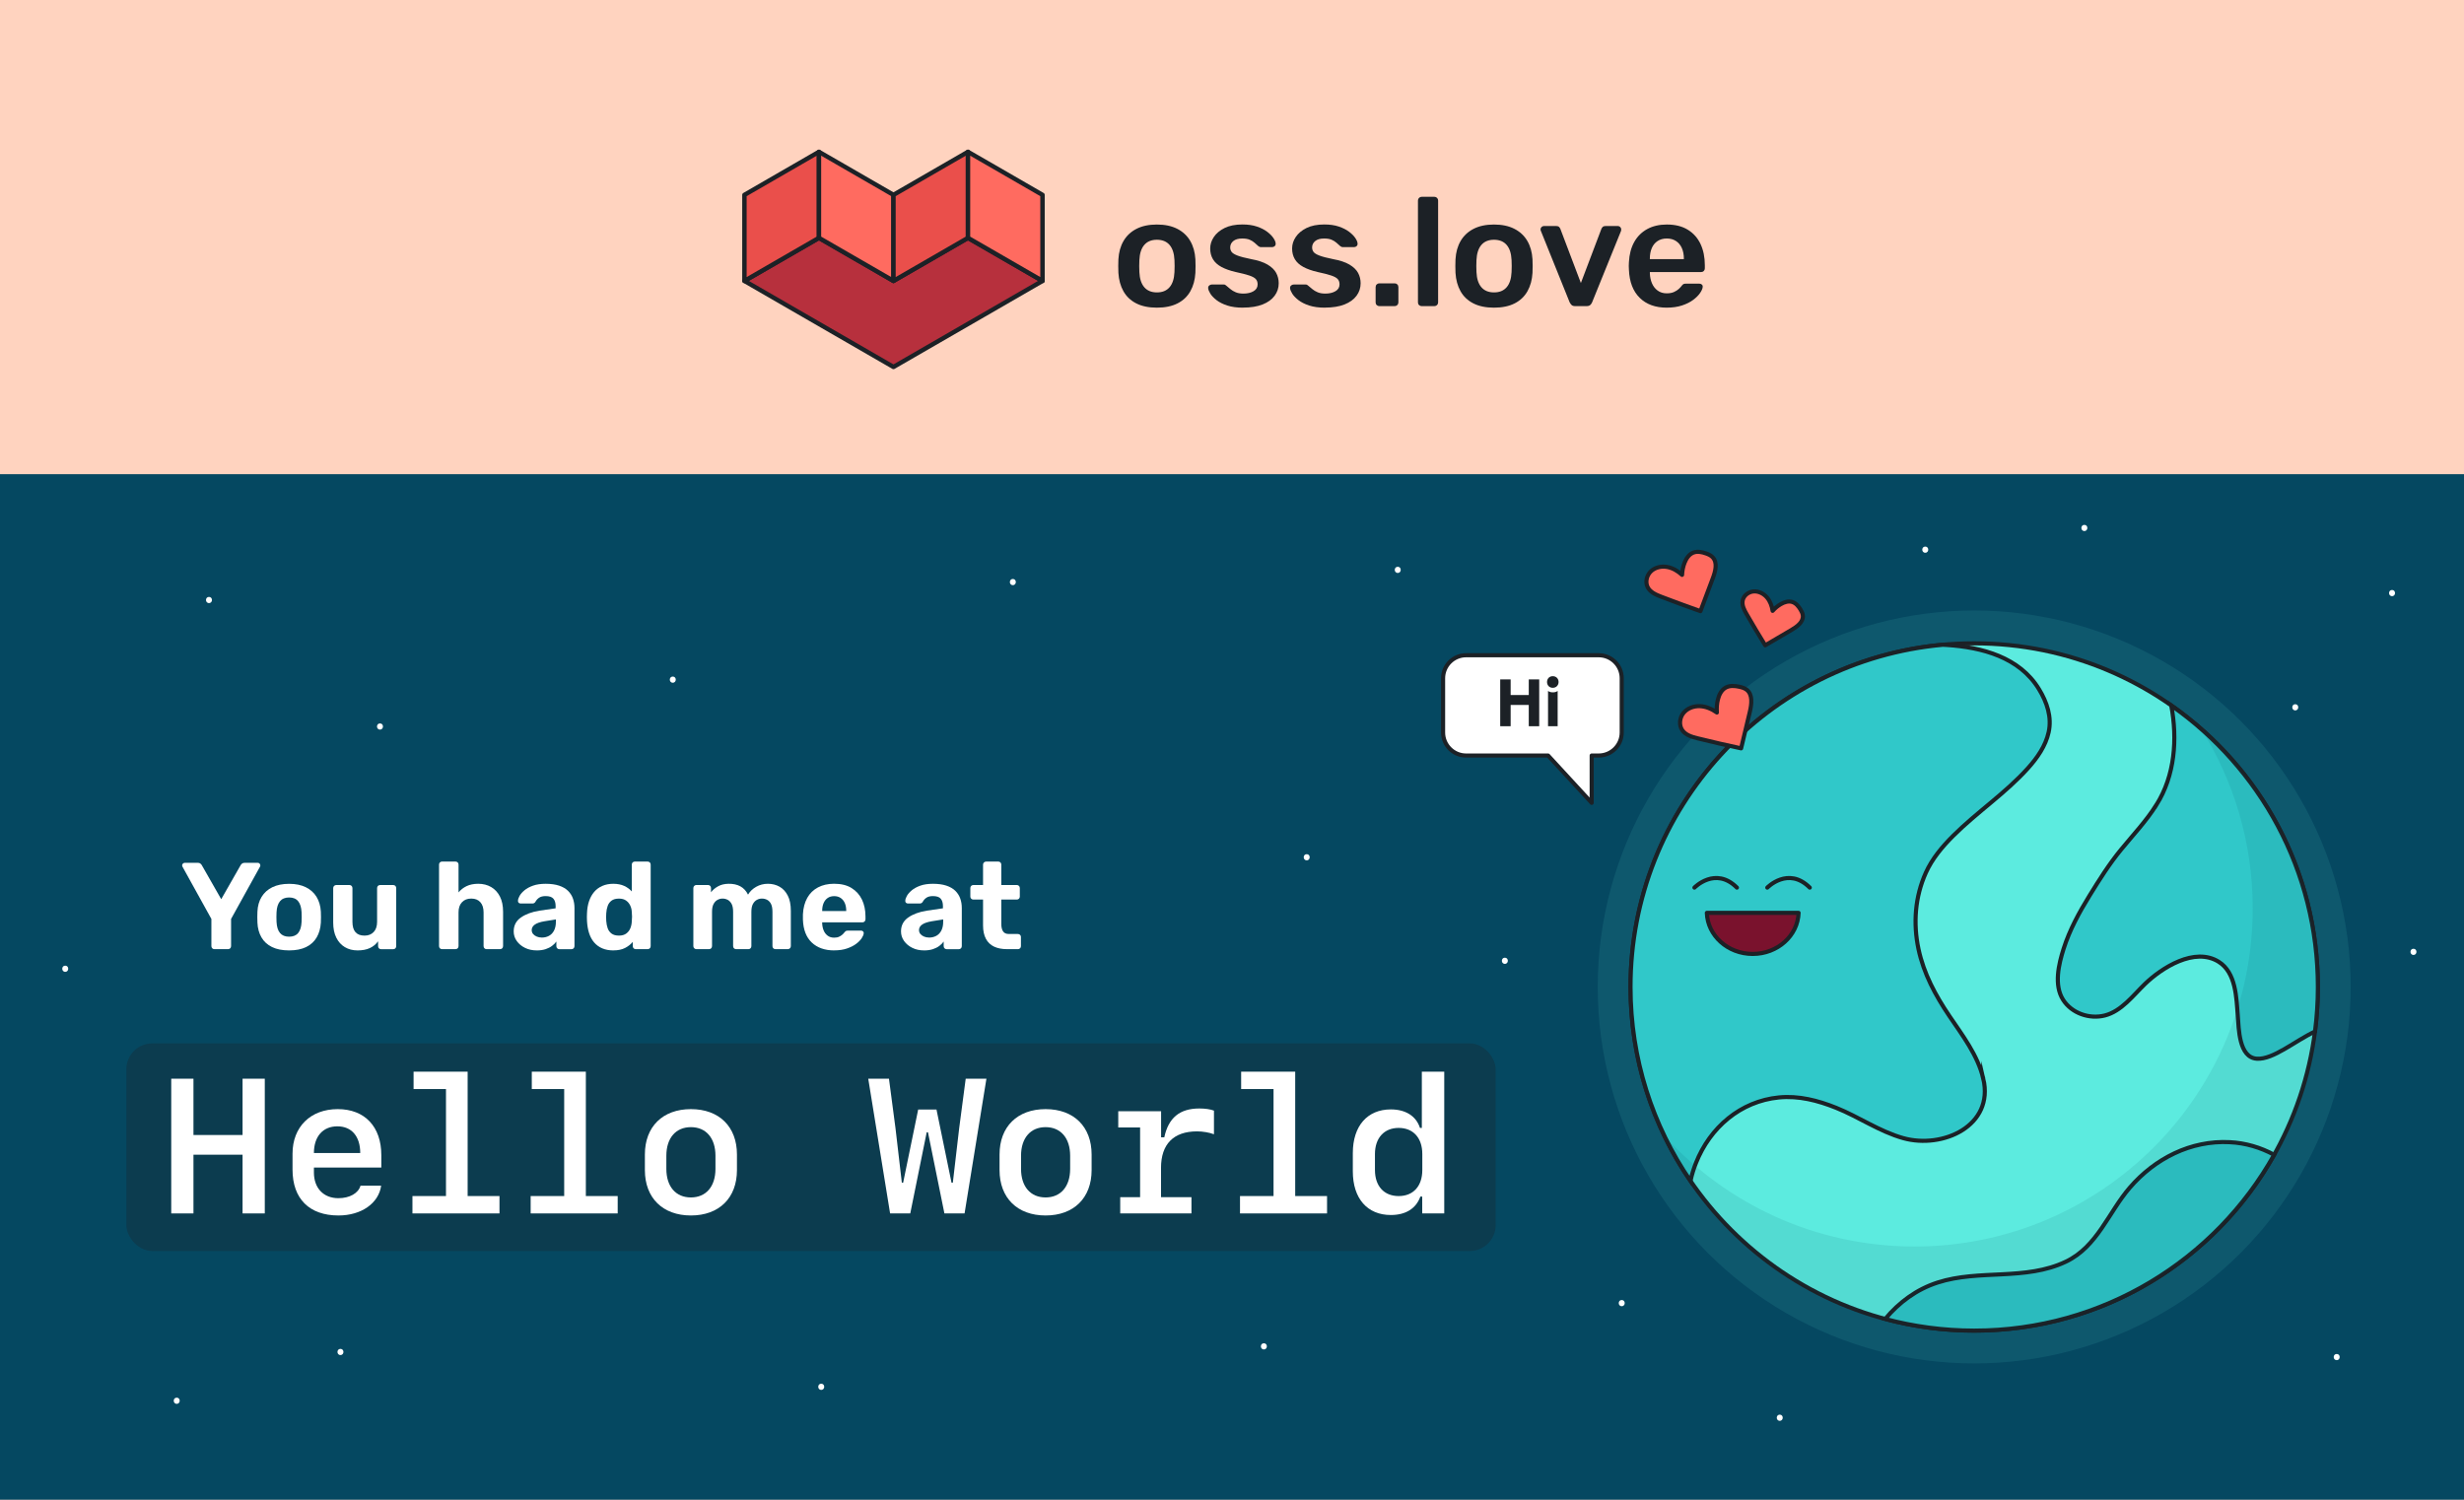 <?xml version="1.0" encoding="UTF-8"?><svg id="j" xmlns="http://www.w3.org/2000/svg" viewBox="0 0 1150 700"><rect width="1150" height="700" fill="#ffd3bf" stroke-width="0"/><polygon points="417 131.11 382.22 111.03 347.44 131.11 417 171.27 486.56 131.11 451.78 111.03 417 131.11" fill="#b7303d" stroke="#1c2126" stroke-linejoin="round" stroke-width="2.07"/><polygon points="382.22 70.88 382.22 111.03 347.44 131.11 347.44 90.96 382.22 70.88" fill="#ea4f4b" stroke="#1c2126" stroke-linejoin="round" stroke-width="2.07"/><polygon points="382.22 70.88 382.22 111.03 417 131.11 417 90.96 382.22 70.88" fill="#ff6b60" stroke="#1c2126" stroke-linejoin="round" stroke-width="2.07"/><polygon points="451.78 70.88 451.78 111.03 417 131.11 417 90.96 451.78 70.88" fill="#ea4f4b" stroke="#1c2126" stroke-linejoin="round" stroke-width="2.07"/><polygon points="451.78 70.88 451.78 111.03 486.56 131.11 486.56 90.96 451.78 70.88" fill="#ff6b60" stroke="#1c2126" stroke-linejoin="round" stroke-width="2.07"/><path d="M539.96,143.6c-3.83,0-7.06-.67-9.67-2.01-2.61-1.34-4.6-3.23-5.97-5.68-1.37-2.44-2.14-5.29-2.34-8.55-.05-.86-.07-1.92-.07-3.16s.02-2.3.07-3.16c.19-3.31.99-6.17,2.41-8.59,1.41-2.42,3.42-4.3,6.04-5.64,2.61-1.34,5.79-2.01,9.52-2.01s6.91.67,9.52,2.01c2.61,1.34,4.62,3.22,6.04,5.64,1.41,2.42,2.22,5.28,2.41,8.59.05.86.07,1.92.07,3.16s-.03,2.3-.07,3.16c-.19,3.26-.97,6.11-2.34,8.55-1.37,2.44-3.35,4.34-5.96,5.68-2.61,1.34-5.83,2.01-9.67,2.01ZM539.96,136.48c2.54,0,4.5-.8,5.89-2.41,1.39-1.6,2.16-3.96,2.3-7.08.05-.72.07-1.65.07-2.8s-.03-2.08-.07-2.8c-.14-3.11-.91-5.47-2.3-7.08-1.39-1.6-3.35-2.41-5.89-2.41s-4.5.8-5.89,2.41c-1.39,1.61-2.16,3.97-2.3,7.08-.05.72-.07,1.65-.07,2.8s.02,2.08.07,2.8c.14,3.12.91,5.47,2.3,7.08,1.39,1.61,3.35,2.41,5.89,2.41Z" fill="#1c2126" stroke-width="0"/><path d="M580.14,143.6c-2.88,0-5.33-.34-7.37-1.01-2.04-.67-3.7-1.51-5-2.52-1.29-1.01-2.25-2.01-2.88-3.02-.62-1.01-.96-1.84-1.01-2.52-.05-.53.11-.95.47-1.26s.75-.47,1.19-.47h5.68c.19,0,.36.03.5.07.14.05.33.19.58.43.62.53,1.28,1.08,1.98,1.65.69.58,1.52,1.07,2.48,1.47.96.41,2.16.61,3.59.61,1.87,0,3.44-.37,4.71-1.11,1.27-.74,1.9-1.81,1.9-3.2,0-1.01-.28-1.82-.83-2.44-.55-.62-1.57-1.19-3.05-1.69-1.49-.5-3.59-1.04-6.33-1.62-2.68-.62-4.91-1.41-6.68-2.37-1.77-.96-3.09-2.16-3.95-3.59-.86-1.44-1.29-3.11-1.29-5.03s.56-3.65,1.69-5.35c1.13-1.7,2.8-3.1,5.03-4.21,2.23-1.1,5-1.65,8.3-1.65,2.59,0,4.84.32,6.76.97,1.92.65,3.51,1.45,4.78,2.41,1.27.96,2.24,1.93,2.91,2.91.67.98,1.03,1.83,1.08,2.55.05.53-.1.95-.43,1.26-.34.31-.72.47-1.15.47h-5.32c-.24,0-.46-.05-.65-.14-.19-.1-.38-.22-.58-.36-.53-.48-1.1-.99-1.72-1.54-.62-.55-1.38-1.02-2.26-1.4-.89-.38-2.05-.58-3.49-.58-1.82,0-3.21.4-4.17,1.19-.96.79-1.44,1.79-1.44,2.98,0,.82.23,1.52.68,2.12.45.6,1.38,1.16,2.77,1.69,1.39.53,3.5,1.08,6.33,1.65,3.21.58,5.76,1.43,7.65,2.55,1.89,1.13,3.23,2.42,4.02,3.88.79,1.46,1.19,3.08,1.19,4.85,0,2.16-.64,4.1-1.91,5.82s-3.14,3.08-5.61,4.06c-2.47.98-5.52,1.47-9.16,1.47Z" fill="#1c2126" stroke-width="0"/><path d="M618.37,143.6c-2.88,0-5.33-.34-7.37-1.01-2.04-.67-3.7-1.51-5-2.52-1.29-1.01-2.25-2.01-2.88-3.02-.62-1.01-.96-1.84-1.01-2.52-.05-.53.11-.95.47-1.26s.75-.47,1.19-.47h5.68c.19,0,.36.03.5.07.14.05.33.19.58.43.62.53,1.28,1.08,1.98,1.65.69.58,1.52,1.07,2.48,1.47.96.41,2.16.61,3.59.61,1.87,0,3.44-.37,4.71-1.11,1.27-.74,1.9-1.81,1.9-3.2,0-1.01-.28-1.82-.83-2.44-.55-.62-1.57-1.19-3.05-1.69-1.49-.5-3.59-1.04-6.33-1.62-2.68-.62-4.91-1.41-6.68-2.37-1.77-.96-3.09-2.16-3.95-3.59-.86-1.44-1.29-3.11-1.29-5.03s.56-3.65,1.69-5.35c1.13-1.7,2.8-3.1,5.03-4.21,2.23-1.1,5-1.65,8.3-1.65,2.59,0,4.84.32,6.76.97,1.92.65,3.51,1.45,4.78,2.41,1.27.96,2.24,1.93,2.91,2.91.67.98,1.03,1.83,1.08,2.55.05.53-.1.95-.43,1.26-.34.31-.72.47-1.15.47h-5.32c-.24,0-.46-.05-.65-.14-.19-.1-.38-.22-.58-.36-.53-.48-1.1-.99-1.72-1.54-.62-.55-1.38-1.02-2.26-1.4-.89-.38-2.05-.58-3.49-.58-1.82,0-3.21.4-4.17,1.19-.96.79-1.44,1.79-1.44,2.98,0,.82.23,1.52.68,2.12.45.6,1.38,1.16,2.77,1.69,1.39.53,3.5,1.08,6.33,1.65,3.21.58,5.76,1.43,7.65,2.55,1.89,1.13,3.23,2.42,4.02,3.88.79,1.46,1.19,3.08,1.19,4.85,0,2.16-.64,4.1-1.91,5.82s-3.14,3.08-5.61,4.06c-2.47.98-5.52,1.47-9.16,1.47Z" fill="#1c2126" stroke-width="0"/><path d="M643.75,142.88c-.48,0-.89-.17-1.22-.5-.34-.33-.5-.74-.5-1.22v-7.12c0-.53.17-.96.5-1.29s.74-.5,1.22-.5h7.19c.48,0,.89.17,1.22.5.33.34.5.77.5,1.29v7.12c0,.48-.17.89-.5,1.22s-.74.5-1.22.5h-7.19Z" fill="#1c2126" stroke-width="0"/><path d="M663.51,142.88c-.48,0-.89-.17-1.22-.5-.34-.33-.5-.74-.5-1.22v-47.58c0-.48.17-.89.5-1.22s.74-.5,1.22-.5h5.97c.48,0,.89.17,1.22.5.33.34.5.74.5,1.22v47.58c0,.48-.17.89-.5,1.22s-.74.5-1.22.5h-5.97Z" fill="#1c2126" stroke-width="0"/><path d="M697.29,143.6c-3.83,0-7.06-.67-9.67-2.01-2.61-1.34-4.6-3.23-5.97-5.68-1.37-2.44-2.14-5.29-2.34-8.55-.05-.86-.07-1.92-.07-3.16s.02-2.3.07-3.16c.19-3.31.99-6.17,2.41-8.59,1.41-2.42,3.42-4.3,6.04-5.64,2.61-1.34,5.79-2.01,9.52-2.01s6.91.67,9.52,2.01c2.61,1.34,4.62,3.22,6.04,5.64,1.41,2.42,2.22,5.28,2.41,8.59.05.86.07,1.92.07,3.16s-.03,2.3-.07,3.16c-.19,3.26-.97,6.11-2.34,8.55-1.37,2.44-3.35,4.34-5.96,5.68-2.61,1.34-5.83,2.01-9.67,2.01ZM697.29,136.48c2.54,0,4.5-.8,5.89-2.41,1.39-1.6,2.16-3.96,2.3-7.08.05-.72.07-1.65.07-2.8s-.03-2.08-.07-2.8c-.14-3.11-.91-5.47-2.3-7.08-1.39-1.6-3.35-2.41-5.89-2.41s-4.5.8-5.89,2.41c-1.39,1.61-2.16,3.97-2.3,7.08-.05.72-.07,1.65-.07,2.8s.02,2.08.07,2.8c.14,3.12.91,5.47,2.3,7.08,1.39,1.61,3.35,2.41,5.89,2.41Z" fill="#1c2126" stroke-width="0"/><path d="M735.17,142.88c-.77,0-1.33-.18-1.69-.54s-.66-.78-.9-1.26l-13.44-33.35c-.1-.24-.14-.46-.14-.65,0-.43.16-.8.47-1.11s.68-.47,1.11-.47h5.82c.58,0,1.01.16,1.29.47.29.31.48.61.58.9l9.56,25.23,9.56-25.23c.1-.29.29-.59.58-.9.29-.31.72-.47,1.29-.47h5.89c.38,0,.73.16,1.04.47.31.31.47.68.47,1.11,0,.19-.02.41-.07.65l-13.51,33.35c-.19.48-.48.9-.86,1.26-.38.36-.96.54-1.72.54h-5.32Z" fill="#1c2126" stroke-width="0"/><path d="M777.93,143.6c-5.32,0-9.54-1.53-12.65-4.6-3.12-3.07-4.79-7.43-5.03-13.08-.05-.48-.07-1.09-.07-1.83s.02-1.33.07-1.76c.19-3.64,1.02-6.77,2.48-9.38,1.46-2.61,3.49-4.62,6.07-6.04,2.59-1.41,5.63-2.12,9.13-2.12,3.88,0,7.14.8,9.77,2.41,2.63,1.61,4.62,3.83,5.97,6.68,1.34,2.85,2.01,6.15,2.01,9.88v1.51c0,.48-.17.89-.5,1.22-.34.34-.77.5-1.29.5h-23.86v.58c.05,1.68.37,3.22.97,4.64.6,1.41,1.48,2.55,2.66,3.41,1.17.86,2.58,1.29,4.21,1.29,1.34,0,2.47-.2,3.38-.61.91-.41,1.65-.87,2.23-1.4s.98-.96,1.22-1.29c.43-.58.78-.92,1.04-1.04.26-.12.66-.18,1.19-.18h6.18c.48,0,.87.14,1.19.43.31.29.44.65.39,1.08-.05.77-.44,1.7-1.19,2.8-.74,1.1-1.81,2.18-3.2,3.23-1.39,1.05-3.13,1.93-5.21,2.62-2.08.69-4.47,1.04-7.15,1.04ZM770.02,120.96h15.88v-.22c0-1.87-.31-3.51-.93-4.92-.62-1.41-1.53-2.52-2.73-3.31-1.2-.79-2.64-1.19-4.31-1.19s-3.12.4-4.31,1.19c-1.2.79-2.1,1.89-2.7,3.31-.6,1.41-.9,3.05-.9,4.92v.22Z" fill="#1c2126" stroke-width="0"/><rect y="221.33" width="1151.76" height="478.67" fill="#054861" stroke-width="0"/><circle cx="921.4" cy="460.66" r="175.71" fill="#5cebdf" opacity=".1" stroke-width="0"/><rect x="58.97" y="487" width="639.09" height="96.91" rx="12.09" ry="12.09" fill="#1c2126" opacity=".3" stroke-width="0"/><circle cx="921.4" cy="460.66" r="160.39" fill="#5cebdf" stroke="#1c2126" stroke-miterlimit="10" stroke-width="1.92"/><path d="M925.65,503.48c-2.57-10.92-9.69-20.16-15.85-29.28-6.49-9.62-11.97-19.78-14.4-31.24-2.54-12-1.62-24.37,3.43-35.61,2.96-6.59,7.72-12.22,12.8-17.28,11.12-11.07,24.38-19.85,34.89-31.55,4.31-4.8,8.2-10.33,9.62-16.72,1.59-7.13-.8-14.08-4.51-20.15-9.1-14.93-26.6-19.55-43.03-20.61-.61-.04-1.22-.07-1.83-.1-81.73,7.39-145.77,76.07-145.77,159.72,0,33.59,10.33,64.76,27.98,90.53.62-2.85,1.47-5.66,2.57-8.41,6.54-16.5,20.73-28.78,38.69-30.55,9.25-.91,18.17,1.41,26.69,4.82,10.62,4.26,20.27,11.07,31.34,14.17,18.42,5.16,42.55-5.73,37.38-27.75Z" fill="#30c8c9" stroke="#1c2126" stroke-miterlimit="10" stroke-width="1.92"/><path d="M1006.45,375.66c-4.74,7.55-10.91,14.07-16.55,20.94-5.47,6.66-10.16,14.11-14.68,21.45-4.81,7.81-9.29,15.99-12.08,24.76-2.29,7.2-4.63,16.98-.24,23.85,4.02,6.3,12.28,9.13,19.43,7.32,7.8-1.98,13.2-9.32,18.72-14.66,7.89-7.64,23.25-17.41,34.42-10.44,8.18,5.1,8.29,16.84,8.96,25.32.47,5.93.49,19.41,8.9,19.95,7.63.49,17.86-8.36,27.13-12.69.88-6.8,1.34-13.74,1.34-20.79,0-54.36-27.05-102.39-68.41-131.39,2.9,15.74,1.73,32.59-6.93,46.39Z" fill="#30c8c9" stroke="#1c2126" stroke-miterlimit="10" stroke-width="1.92"/><path d="M1040.67,533.1c-18.21-.9-34.89,7.62-46.63,21.21-9.99,11.57-15.17,27.54-29.8,34.54-18.92,9.06-40.46,3.48-59.91,9.77-9.97,3.22-18.04,9.32-24.48,16.99,13.25,3.55,27.18,5.45,41.56,5.45,60.13,0,112.53-33.1,139.99-82.06-6.31-3.42-13.33-5.53-20.72-5.89Z" fill="#30c8c9" stroke="#1c2126" stroke-miterlimit="10" stroke-width="1.92"/><path d="M746.14,305.83h-61.87c-5.94,0-10.75,4.81-10.75,10.75v25.31c0,5.94,4.81,10.75,10.75,10.75h38.26l20.34,22.08v-22.08h3.27c5.94,0,10.75-4.81,10.75-10.75v-25.31c0-5.94-4.81-10.75-10.75-10.75Z" fill="#fff" stroke="#1c2126" stroke-linecap="round" stroke-linejoin="round" stroke-width="1.92"/><path d="M718.38,317.11v21.85h-4.87v-9.93h-8.46v9.93h-4.87v-21.85h4.87v7.29h8.46v-7.29h4.87Z" fill="#1c2126" stroke-width="0"/><path d="M727.42,318.32c0,1.47-1.04,2.71-2.71,2.71s-2.68-1.24-2.68-2.71,1.01-2.71,2.68-2.71,2.71,1.21,2.71,2.71ZM726.99,322.49v16.47h-4.49v-16.47c.58.4,1.24.66,2.25.66s1.7-.26,2.25-.66Z" fill="#1c2126" stroke-width="0"/><path d="M100.1,443.02c-.42,0-.77-.13-1.04-.4-.27-.27-.4-.61-.4-1.04v-12.67l-13.48-24.36c-.04-.12-.08-.22-.12-.32s-.06-.2-.06-.32c0-.31.12-.58.38-.83s.53-.37.83-.37h6.16c.5,0,.9.13,1.21.4.31.27.52.52.63.75l9.04,15.84,9.04-15.84c.12-.23.33-.48.63-.75.31-.27.73-.4,1.27-.4h6.1c.35,0,.63.12.86.37.23.25.35.53.35.83,0,.12-.01.22-.03.32-.02.1-.07.2-.14.32l-13.48,24.36v12.67c0,.42-.14.77-.4,1.04s-.62.4-1.04.4h-6.33Z" fill="#fff" stroke-width="0"/><path d="M134.94,443.6c-3.19,0-5.86-.53-8-1.58-2.15-1.06-3.79-2.56-4.92-4.52-1.13-1.96-1.76-4.24-1.87-6.85-.04-.77-.06-1.64-.06-2.62s.02-1.83.06-2.56c.12-2.65.77-4.94,1.96-6.88,1.19-1.94,2.86-3.44,5.01-4.49,2.15-1.05,4.76-1.58,7.83-1.58s5.62.53,7.77,1.58c2.15,1.06,3.82,2.55,5.01,4.49,1.19,1.94,1.86,4.23,2.02,6.88.04.73.06,1.58.06,2.56s-.02,1.85-.06,2.62c-.15,2.61-.8,4.9-1.93,6.85-1.13,1.96-2.77,3.46-4.92,4.52-2.15,1.06-4.8,1.58-7.95,1.58ZM134.94,437.2c1.88,0,3.29-.58,4.23-1.73.94-1.15,1.47-2.86,1.58-5.12.04-.58.06-1.34.06-2.3s-.02-1.73-.06-2.3c-.12-2.23-.64-3.92-1.58-5.1-.94-1.17-2.35-1.76-4.23-1.76s-3.3.59-4.26,1.76c-.96,1.17-1.5,2.87-1.61,5.1-.04.58-.06,1.34-.06,2.3s.02,1.73.06,2.3c.12,2.27.65,3.97,1.61,5.12.96,1.15,2.38,1.73,4.26,1.73Z" fill="#fff" stroke-width="0"/><path d="M166.85,443.6c-2.23,0-4.19-.51-5.9-1.53-1.71-1.02-3.04-2.5-4-4.43-.96-1.94-1.44-4.29-1.44-7.05v-16.07c0-.42.14-.77.43-1.04.29-.27.62-.4,1.01-.4h6.16c.38,0,.71.14.98.4.27.27.4.62.4,1.04v15.72c0,4.3,1.88,6.45,5.64,6.45,1.8,0,3.23-.57,4.29-1.7,1.06-1.13,1.58-2.72,1.58-4.75v-15.72c0-.42.13-.77.4-1.04.27-.27.61-.4,1.04-.4h6.1c.38,0,.71.14.98.4.27.27.4.62.4,1.04v27.07c0,.42-.13.77-.4,1.04-.27.27-.6.4-.98.4h-5.7c-.38,0-.71-.13-.98-.4-.27-.27-.4-.61-.4-1.04v-2.25c-1,1.38-2.28,2.44-3.86,3.17-1.57.73-3.49,1.09-5.76,1.09Z" fill="#fff" stroke-width="0"/><path d="M206.35,443.02c-.42,0-.77-.13-1.04-.4-.27-.27-.4-.61-.4-1.04v-38.01c0-.42.13-.77.4-1.04.27-.27.61-.4,1.04-.4h6.22c.42,0,.77.13,1.04.4.27.27.4.61.4,1.04v12.96c1-1.23,2.25-2.21,3.77-2.94,1.52-.73,3.33-1.09,5.44-1.09,2.26,0,4.27.51,6.02,1.53,1.75,1.02,3.11,2.5,4.09,4.43.98,1.94,1.47,4.29,1.47,7.05v16.07c0,.42-.14.77-.4,1.04s-.61.4-1.04.4h-6.28c-.38,0-.71-.13-.98-.4-.27-.27-.4-.61-.4-1.04v-15.72c0-2.03-.5-3.62-1.5-4.75-1-1.13-2.42-1.7-4.26-1.7s-3.24.57-4.32,1.7c-1.08,1.13-1.61,2.72-1.61,4.75v15.72c0,.42-.13.77-.4,1.04s-.62.4-1.04.4h-6.22Z" fill="#fff" stroke-width="0"/><path d="M250.52,443.6c-2.04,0-3.86-.39-5.47-1.18-1.61-.79-2.9-1.85-3.86-3.2-.96-1.34-1.44-2.84-1.44-4.49,0-2.73,1.1-4.88,3.31-6.45,2.21-1.57,5.12-2.65,8.72-3.23l7.54-1.09v-1.04c0-1.5-.35-2.65-1.04-3.46-.69-.81-1.9-1.21-3.63-1.21-1.27,0-2.27.25-3.02.75-.75.5-1.33,1.15-1.76,1.96-.31.5-.77.75-1.38.75h-5.47c-.42,0-.75-.12-.98-.37s-.33-.55-.29-.89c0-.65.25-1.42.75-2.3.5-.88,1.27-1.76,2.3-2.62,1.04-.86,2.37-1.58,4-2.16,1.63-.58,3.6-.86,5.9-.86,2.42,0,4.49.29,6.22.86,1.73.58,3.12,1.38,4.18,2.42,1.05,1.04,1.82,2.24,2.3,3.6.48,1.36.72,2.83.72,4.41v17.79c0,.42-.13.77-.4,1.04s-.6.4-.98.4h-5.7c-.38,0-.71-.13-.98-.4-.27-.27-.4-.61-.4-1.04v-2.13c-.5.73-1.17,1.41-2.02,2.04-.84.63-1.85,1.14-3.02,1.53-1.17.38-2.54.58-4.12.58ZM252.83,437.61c1.27,0,2.4-.27,3.4-.81,1-.54,1.79-1.36,2.36-2.48.58-1.11.86-2.51.86-4.2v-.98l-5.36.86c-2.04.35-3.53.86-4.49,1.55-.96.69-1.44,1.54-1.44,2.53,0,.73.22,1.35.66,1.87.44.52,1.02.92,1.73,1.21.71.29,1.47.43,2.27.43Z" fill="#fff" stroke-width="0"/><path d="M286.23,443.6c-1.92,0-3.63-.32-5.12-.95-1.5-.63-2.76-1.56-3.8-2.76s-1.82-2.65-2.36-4.32c-.54-1.67-.86-3.52-.98-5.56-.04-.73-.06-1.39-.06-1.99s.02-1.24.06-1.93c.08-2,.39-3.82.95-5.47.56-1.65,1.34-3.08,2.36-4.29,1.02-1.21,2.28-2.15,3.8-2.82,1.52-.67,3.23-1.01,5.15-1.01s3.71.34,5.13,1.01c1.42.67,2.59,1.53,3.51,2.56v-12.5c0-.42.13-.77.4-1.04.27-.27.61-.4,1.04-.4h5.93c.42,0,.77.13,1.04.4.27.27.4.61.4,1.04v38.01c0,.42-.13.77-.4,1.04s-.62.4-1.04.4h-5.53c-.38,0-.71-.13-.98-.4-.27-.27-.4-.61-.4-1.04v-1.96c-.96,1.15-2.17,2.1-3.63,2.85-1.46.75-3.28,1.12-5.47,1.12ZM288.88,436.69c1.42,0,2.56-.33,3.43-.98.86-.65,1.5-1.48,1.9-2.48.4-1,.62-2.07.66-3.22.08-.73.12-1.46.12-2.19s-.04-1.44-.12-2.13c-.04-1.07-.28-2.08-.72-3.02-.44-.94-1.08-1.72-1.93-2.33s-1.96-.92-3.34-.92c-1.46,0-2.61.32-3.46.95-.84.63-1.45,1.47-1.81,2.5-.37,1.04-.59,2.17-.66,3.4-.08,1.19-.08,2.38,0,3.57.08,1.23.3,2.36.66,3.4.36,1.04.97,1.87,1.81,2.5.84.63,2,.95,3.46.95Z" fill="#fff" stroke-width="0"/><path d="M325.04,443.02c-.38,0-.72-.13-1.01-.4-.29-.27-.43-.61-.43-1.04v-27.07c0-.42.14-.77.43-1.04.29-.27.62-.4,1.01-.4h5.36c.42,0,.77.14,1.04.4.27.27.4.62.4,1.04v1.96c.81-1.07,1.89-2,3.25-2.76,1.36-.77,2.98-1.17,4.87-1.21,4.41-.08,7.47,1.61,9.16,5.07.88-1.5,2.15-2.72,3.8-3.66,1.65-.94,3.47-1.41,5.47-1.41s3.8.45,5.41,1.35c1.61.9,2.9,2.28,3.86,4.15.96,1.86,1.44,4.25,1.44,7.17v16.41c0,.42-.14.77-.43,1.04-.29.27-.62.4-1.01.4h-5.7c-.42,0-.77-.13-1.04-.4-.27-.27-.4-.61-.4-1.04v-15.95c0-1.57-.22-2.8-.66-3.69-.44-.88-1.04-1.53-1.79-1.93-.75-.4-1.58-.6-2.5-.6-.81,0-1.58.2-2.33.6-.75.4-1.36,1.05-1.84,1.93-.48.88-.72,2.11-.72,3.69v15.95c0,.42-.13.77-.4,1.04-.27.27-.6.4-.98.4h-5.7c-.42,0-.77-.13-1.04-.4-.27-.27-.4-.61-.4-1.04v-15.95c0-1.57-.23-2.8-.69-3.69-.46-.88-1.07-1.53-1.81-1.93-.75-.4-1.56-.6-2.45-.6-.81,0-1.58.2-2.33.6-.75.4-1.36,1.05-1.84,1.93-.48.88-.72,2.09-.72,3.63v16.01c0,.42-.14.77-.4,1.04s-.61.4-1.04.4h-5.82Z" fill="#fff" stroke-width="0"/><path d="M389.37,443.6c-4.42,0-7.92-1.23-10.51-3.69s-3.96-6.03-4.12-10.71v-2.42c.15-2.99.83-5.56,2.02-7.69,1.19-2.13,2.86-3.76,5.01-4.9,2.15-1.13,4.67-1.7,7.54-1.7,3.26,0,5.97.66,8.12,1.99,2.15,1.33,3.77,3.13,4.87,5.41,1.09,2.29,1.64,4.91,1.64,7.86v1.32c0,.38-.14.72-.4,1.01-.27.29-.61.43-1.04.43h-18.77v.4c.04,1.23.27,2.35.69,3.37.42,1.02,1.04,1.83,1.87,2.45.83.62,1.83.92,3.02.92.92,0,1.69-.14,2.3-.43.61-.29,1.12-.61,1.53-.98.4-.36.7-.68.89-.95.35-.42.62-.68.83-.78.21-.1.53-.14.95-.14h6.1c.35,0,.64.12.89.35.25.23.35.52.32.86-.04.65-.36,1.43-.95,2.33-.6.9-1.47,1.79-2.62,2.65-1.15.86-2.58,1.58-4.29,2.16-1.71.58-3.68.86-5.9.86ZM383.72,425.23h11.23v-.17c0-1.34-.22-2.52-.66-3.54s-1.08-1.81-1.93-2.39c-.85-.58-1.86-.86-3.05-.86s-2.2.29-3.02.86c-.83.58-1.46,1.37-1.9,2.39s-.66,2.2-.66,3.54v.17Z" fill="#fff" stroke-width="0"/><path d="M431.29,443.6c-2.04,0-3.86-.39-5.47-1.18-1.61-.79-2.9-1.85-3.86-3.2-.96-1.34-1.44-2.84-1.44-4.49,0-2.73,1.1-4.88,3.31-6.45,2.21-1.57,5.12-2.65,8.72-3.23l7.54-1.09v-1.04c0-1.5-.35-2.65-1.04-3.46-.69-.81-1.9-1.21-3.63-1.21-1.27,0-2.27.25-3.02.75-.75.5-1.33,1.15-1.76,1.96-.31.5-.77.75-1.38.75h-5.47c-.42,0-.75-.12-.98-.37s-.33-.55-.29-.89c0-.65.25-1.42.75-2.3.5-.88,1.27-1.76,2.3-2.62,1.04-.86,2.37-1.58,4-2.16,1.63-.58,3.6-.86,5.9-.86,2.42,0,4.49.29,6.22.86,1.73.58,3.12,1.38,4.18,2.42,1.05,1.04,1.82,2.24,2.3,3.6.48,1.36.72,2.83.72,4.41v17.79c0,.42-.13.77-.4,1.04s-.6.4-.98.4h-5.7c-.38,0-.71-.13-.98-.4-.27-.27-.4-.61-.4-1.04v-2.13c-.5.73-1.17,1.41-2.02,2.04-.84.63-1.85,1.14-3.02,1.53-1.17.38-2.54.58-4.12.58ZM433.59,437.61c1.27,0,2.4-.27,3.4-.81,1-.54,1.79-1.36,2.36-2.48.58-1.11.86-2.51.86-4.2v-.98l-5.36.86c-2.04.35-3.53.86-4.49,1.55-.96.69-1.44,1.54-1.44,2.53,0,.73.22,1.35.66,1.87.44.52,1.02.92,1.73,1.21.71.29,1.47.43,2.27.43Z" fill="#fff" stroke-width="0"/><path d="M470.05,443.02c-2.38,0-4.41-.39-6.08-1.18-1.67-.79-2.95-2.01-3.83-3.66-.88-1.65-1.33-3.72-1.33-6.22v-12.09h-4.49c-.42,0-.77-.13-1.04-.4-.27-.27-.4-.59-.4-.98v-3.97c0-.42.13-.77.4-1.04.27-.27.61-.4,1.04-.4h4.49v-9.5c0-.42.14-.77.43-1.04s.62-.4,1.01-.4h5.7c.38,0,.71.13.98.4s.4.61.4,1.04v9.5h7.2c.42,0,.77.14,1.04.4.27.27.4.62.4,1.04v3.97c0,.38-.14.71-.4.98s-.62.4-1.04.4h-7.2v11.4c0,1.46.27,2.6.81,3.43.54.83,1.44,1.24,2.71,1.24h4.2c.42,0,.77.13,1.04.4.27.27.4.6.4.98v4.26c0,.42-.13.77-.4,1.04s-.62.4-1.04.4h-5.01Z" fill="#fff" stroke-width="0"/><path d="M113.21,566.36v-27.41h-22.92v27.41h-10.37v-62.88h10.37v26.28h22.92v-26.28h10.37v62.88h-10.37Z" fill="#fff" stroke-width="0"/><path d="M177.89,553.42c-1.13,8.19-9.24,13.9-19.92,13.9-13.6,0-21.44-7.8-21.44-21.4v-7.45c0-12.51,8.41-20.79,21.09-20.79s20.35,8.24,20.35,21.48v5.8h-31.46v2.31c0,7.28,4.49,11.98,11.42,11.98,5.27,0,9.33-2.31,10.33-5.84h9.63ZM146.51,538.17h21.62c0-7.76-4.01-12.46-10.68-12.46s-10.94,4.66-10.94,12.46Z" fill="#fff" stroke-width="0"/><path d="M192.5,566.36v-8.11h15.65v-49.94h-15.12v-8.11h25.23v58.05h14.86v8.11h-40.62Z" fill="#fff" stroke-width="0"/><path d="M247.67,566.36v-8.11h15.65v-49.94h-15.12v-8.11h25.23v58.05h14.86v8.11h-40.62Z" fill="#fff" stroke-width="0"/><path d="M300.98,546.14v-7.28c0-12.99,8.32-21.18,21.49-21.18s21.48,8.19,21.48,21.18v7.28c0,12.99-8.32,21.18-21.48,21.18s-21.49-8.19-21.49-21.18ZM311,539.43v6.14c0,8.24,4.4,13.33,11.46,13.33s11.46-5.1,11.46-13.33v-6.14c0-8.24-4.4-13.34-11.46-13.34s-11.46,5.1-11.46,13.34Z" fill="#fff" stroke-width="0"/><path d="M432.51,528.49l-7.67,37.87h-9.41l-10.2-62.88h9.67l3.05,23.14,2.96,25.41h.61l7.02-34.17h8.54l7.02,34.17h.61l2.96-25.41,3.05-23.14h9.67l-10.2,62.88h-9.41l-7.67-37.87h-.61Z" fill="#fff" stroke-width="0"/><path d="M466.51,546.14v-7.28c0-12.99,8.32-21.18,21.49-21.18s21.48,8.19,21.48,21.18v7.28c0,12.99-8.32,21.18-21.48,21.18s-21.49-8.19-21.49-21.18ZM476.54,539.43v6.14c0,8.24,4.4,13.33,11.46,13.33s11.46-5.1,11.46-13.33v-6.14c0-8.24-4.4-13.34-11.46-13.34s-11.46,5.1-11.46,13.34Z" fill="#fff" stroke-width="0"/><path d="M543.4,530.85c1.96-9.2,7.28-13.47,16.34-13.47,2.7,0,5.19.35,6.84,1v11.03c-2.13-.83-5.27-1.35-7.89-1.35-11.03,0-16.82,6.01-16.82,17.04v13.68h14.21v7.58h-33.25v-7.58h9.28v-32.55h-10.2v-7.58h20v12.2h1.48Z" fill="#fff" stroke-width="0"/><path d="M578.74,566.36v-8.11h15.65v-49.94h-15.12v-8.11h25.23v58.05h14.86v8.11h-40.62Z" fill="#fff" stroke-width="0"/><path d="M662.9,558.52c-2,5.58-6.84,8.58-13.77,8.58-10.94,0-17.74-7.67-17.74-20.4v-8.5c0-12.68,6.8-20.39,17.74-20.39,6.88,0,11.81,3.09,13.6,8.63h.87v-26.24h10.46v66.15h-10.28v-7.84h-.87ZM641.72,546.1c0,7.5,4.23,12.16,11.07,12.16s11.03-4.66,11.03-12.16v-7.45c0-7.54-4.23-12.2-11.03-12.2s-11.07,4.71-11.07,12.2v7.45Z" fill="#fff" stroke-width="0"/><path d="M1027.37,340.28c15.2,24.26,24,52.94,24,83.69,0,87.17-70.66,157.83-157.83,157.83-46.24,0-87.84-19.89-116.71-51.58,25.91,53.75,80.9,90.84,144.57,90.84,88.58,0,160.39-71.81,160.39-160.39,0-47.96-21.06-91-54.42-120.39Z" fill="#054861" opacity=".1" stroke-width="0"/><path d="M972.82,247.86c1.85,0,1.86-2.88,0-2.88s-1.86,2.88,0,2.88h0Z" fill="#fff" stroke-width="0"/><path d="M898.56,257.99c1.85,0,1.86-2.88,0-2.88s-1.86,2.88,0,2.88h0Z" fill="#fff" stroke-width="0"/><path d="M652.36,267.42c1.85,0,1.86-2.88,0-2.88s-1.86,2.88,0,2.88h0Z" fill="#fff" stroke-width="0"/><path d="M609.87,401.56c1.85,0,1.86-2.88,0-2.88s-1.86,2.88,0,2.88h0Z" fill="#fff" stroke-width="0"/><path d="M702.35,449.88c1.85,0,1.86-2.88,0-2.88s-1.86,2.88,0,2.88h0Z" fill="#fff" stroke-width="0"/><path d="M589.88,629.84c1.85,0,1.86-2.88,0-2.88s-1.86,2.88,0,2.88h0Z" fill="#fff" stroke-width="0"/><path d="M756.9,609.66c1.85,0,1.86-2.88,0-2.88s-1.86,2.88,0,2.88h0Z" fill="#fff" stroke-width="0"/><path d="M830.65,663.16c1.85,0,1.86-2.88,0-2.88s-1.86,2.88,0,2.88h0Z" fill="#fff" stroke-width="0"/><path d="M1090.59,634.84c1.85,0,1.86-2.88,0-2.88s-1.86,2.88,0,2.88h0Z" fill="#fff" stroke-width="0"/><path d="M1126.42,445.71c1.85,0,1.86-2.88,0-2.88s-1.86,2.88,0,2.88h0Z" fill="#fff" stroke-width="0"/><path d="M1071.25,331.57c1.85,0,1.86-2.88,0-2.88s-1.86,2.88,0,2.88h0Z" fill="#fff" stroke-width="0"/><path d="M1116.42,278.25c1.85,0,1.86-2.88,0-2.88s-1.86,2.88,0,2.88h0Z" fill="#fff" stroke-width="0"/><path d="M314.01,318.66c1.85,0,1.86-2.88,0-2.88s-1.86,2.88,0,2.88h0Z" fill="#fff" stroke-width="0"/><path d="M177.35,340.53c1.85,0,1.86-2.88,0-2.88s-1.86,2.88,0,2.88h0Z" fill="#fff" stroke-width="0"/><path d="M97.54,281.49c1.85,0,1.86-2.88,0-2.88s-1.86,2.88,0,2.88h0Z" fill="#fff" stroke-width="0"/><path d="M841.43,287.29c-.1-1.01-.58-1.93-1.11-2.8-.92-1.52-2.13-3-3.83-3.53-1.78-.55-3.71.07-5.33,1-1.44.83-2.74,1.9-3.84,3.15-.35-2.3-1.18-4.58-2.71-6.33-1.55-1.77-3.89-2.93-6.24-2.73-2.35.2-4.58,1.94-5.03,4.25-.43,2.22.72,4.4,1.85,6.36,2.81,4.89,5.7,9.74,8.67,14.54,4.11-2.41,8.21-4.81,12.32-7.22,2.59-1.52,5.54-3.7,5.25-6.69Z" fill="#ff6b60" stroke="#1c2126" stroke-linejoin="round" stroke-width="1.92"/><path d="M799.27,260.03c-.82-.83-1.92-1.31-3.02-1.7-1.93-.69-4.09-1.14-5.99-.38-1.99.79-3.27,2.76-4.05,4.76-.69,1.79-1.07,3.69-1.15,5.61-1.98-1.81-4.38-3.25-7.02-3.7-2.68-.46-5.62.2-7.57,2.09-1.96,1.89-2.69,5.06-1.42,7.46,1.23,2.3,3.84,3.42,6.27,4.35,6.07,2.34,12.18,4.58,18.32,6.73,1.93-5.14,3.86-10.28,5.79-15.42,1.22-3.24,2.28-7.34-.16-9.8Z" fill="#ff6b60" stroke="#1c2126" stroke-linejoin="round" stroke-width="1.92"/><path d="M815.21,321.94c-.98-.77-2.21-1.13-3.42-1.39-2.13-.47-4.47-.66-6.37.39-2,1.1-3.09,3.35-3.64,5.56-.5,1.98-.64,4.04-.47,6.07-2.33-1.65-5.05-2.84-7.9-2.97-2.89-.13-5.9.96-7.72,3.21-1.81,2.25-2.17,5.7-.5,8.06,1.6,2.26,4.51,3.1,7.2,3.76,6.72,1.66,13.46,3.22,20.23,4.66,1.35-5.68,2.71-11.36,4.06-17.04.85-3.58,1.43-8.05-1.47-10.32Z" fill="#ff6b60" stroke="#1c2126" stroke-linejoin="round" stroke-width="1.92"/><path d="M383.29,648.72c1.85,0,1.86-2.88,0-2.88s-1.86,2.88,0,2.88h0Z" fill="#fff" stroke-width="0"/><path d="M158.9,632.46c1.85,0,1.86-2.88,0-2.88s-1.86,2.88,0,2.88h0Z" fill="#fff" stroke-width="0"/><path d="M82.48,655.23c1.85,0,1.86-2.88,0-2.88s-1.86,2.88,0,2.88h0Z" fill="#fff" stroke-width="0"/><path d="M472.72,273.11c1.85,0,1.86-2.88,0-2.88s-1.86,2.88,0,2.88h0Z" fill="#fff" stroke-width="0"/><path d="M30.45,453.6c1.85,0,1.86-2.88,0-2.88s-1.86,2.88,0,2.88h0Z" fill="#fff" stroke-width="0"/><path d="M790.83,414.29s9.76-10.07,19.83,0" fill="none" stroke="#1c2126" stroke-linecap="round" stroke-miterlimit="10" stroke-width="1.92"/><path d="M824.83,414.29s9.76-10.07,19.83,0" fill="none" stroke="#1c2126" stroke-linecap="round" stroke-miterlimit="10" stroke-width="1.92"/><path d="M796.62,426.07c.35,10.65,9.79,19.18,21.41,19.18s21.06-8.54,21.41-19.18h-42.82Z" fill="#7a122d" stroke="#1c2126" stroke-linecap="round" stroke-linejoin="round" stroke-width="1.92"/></svg>